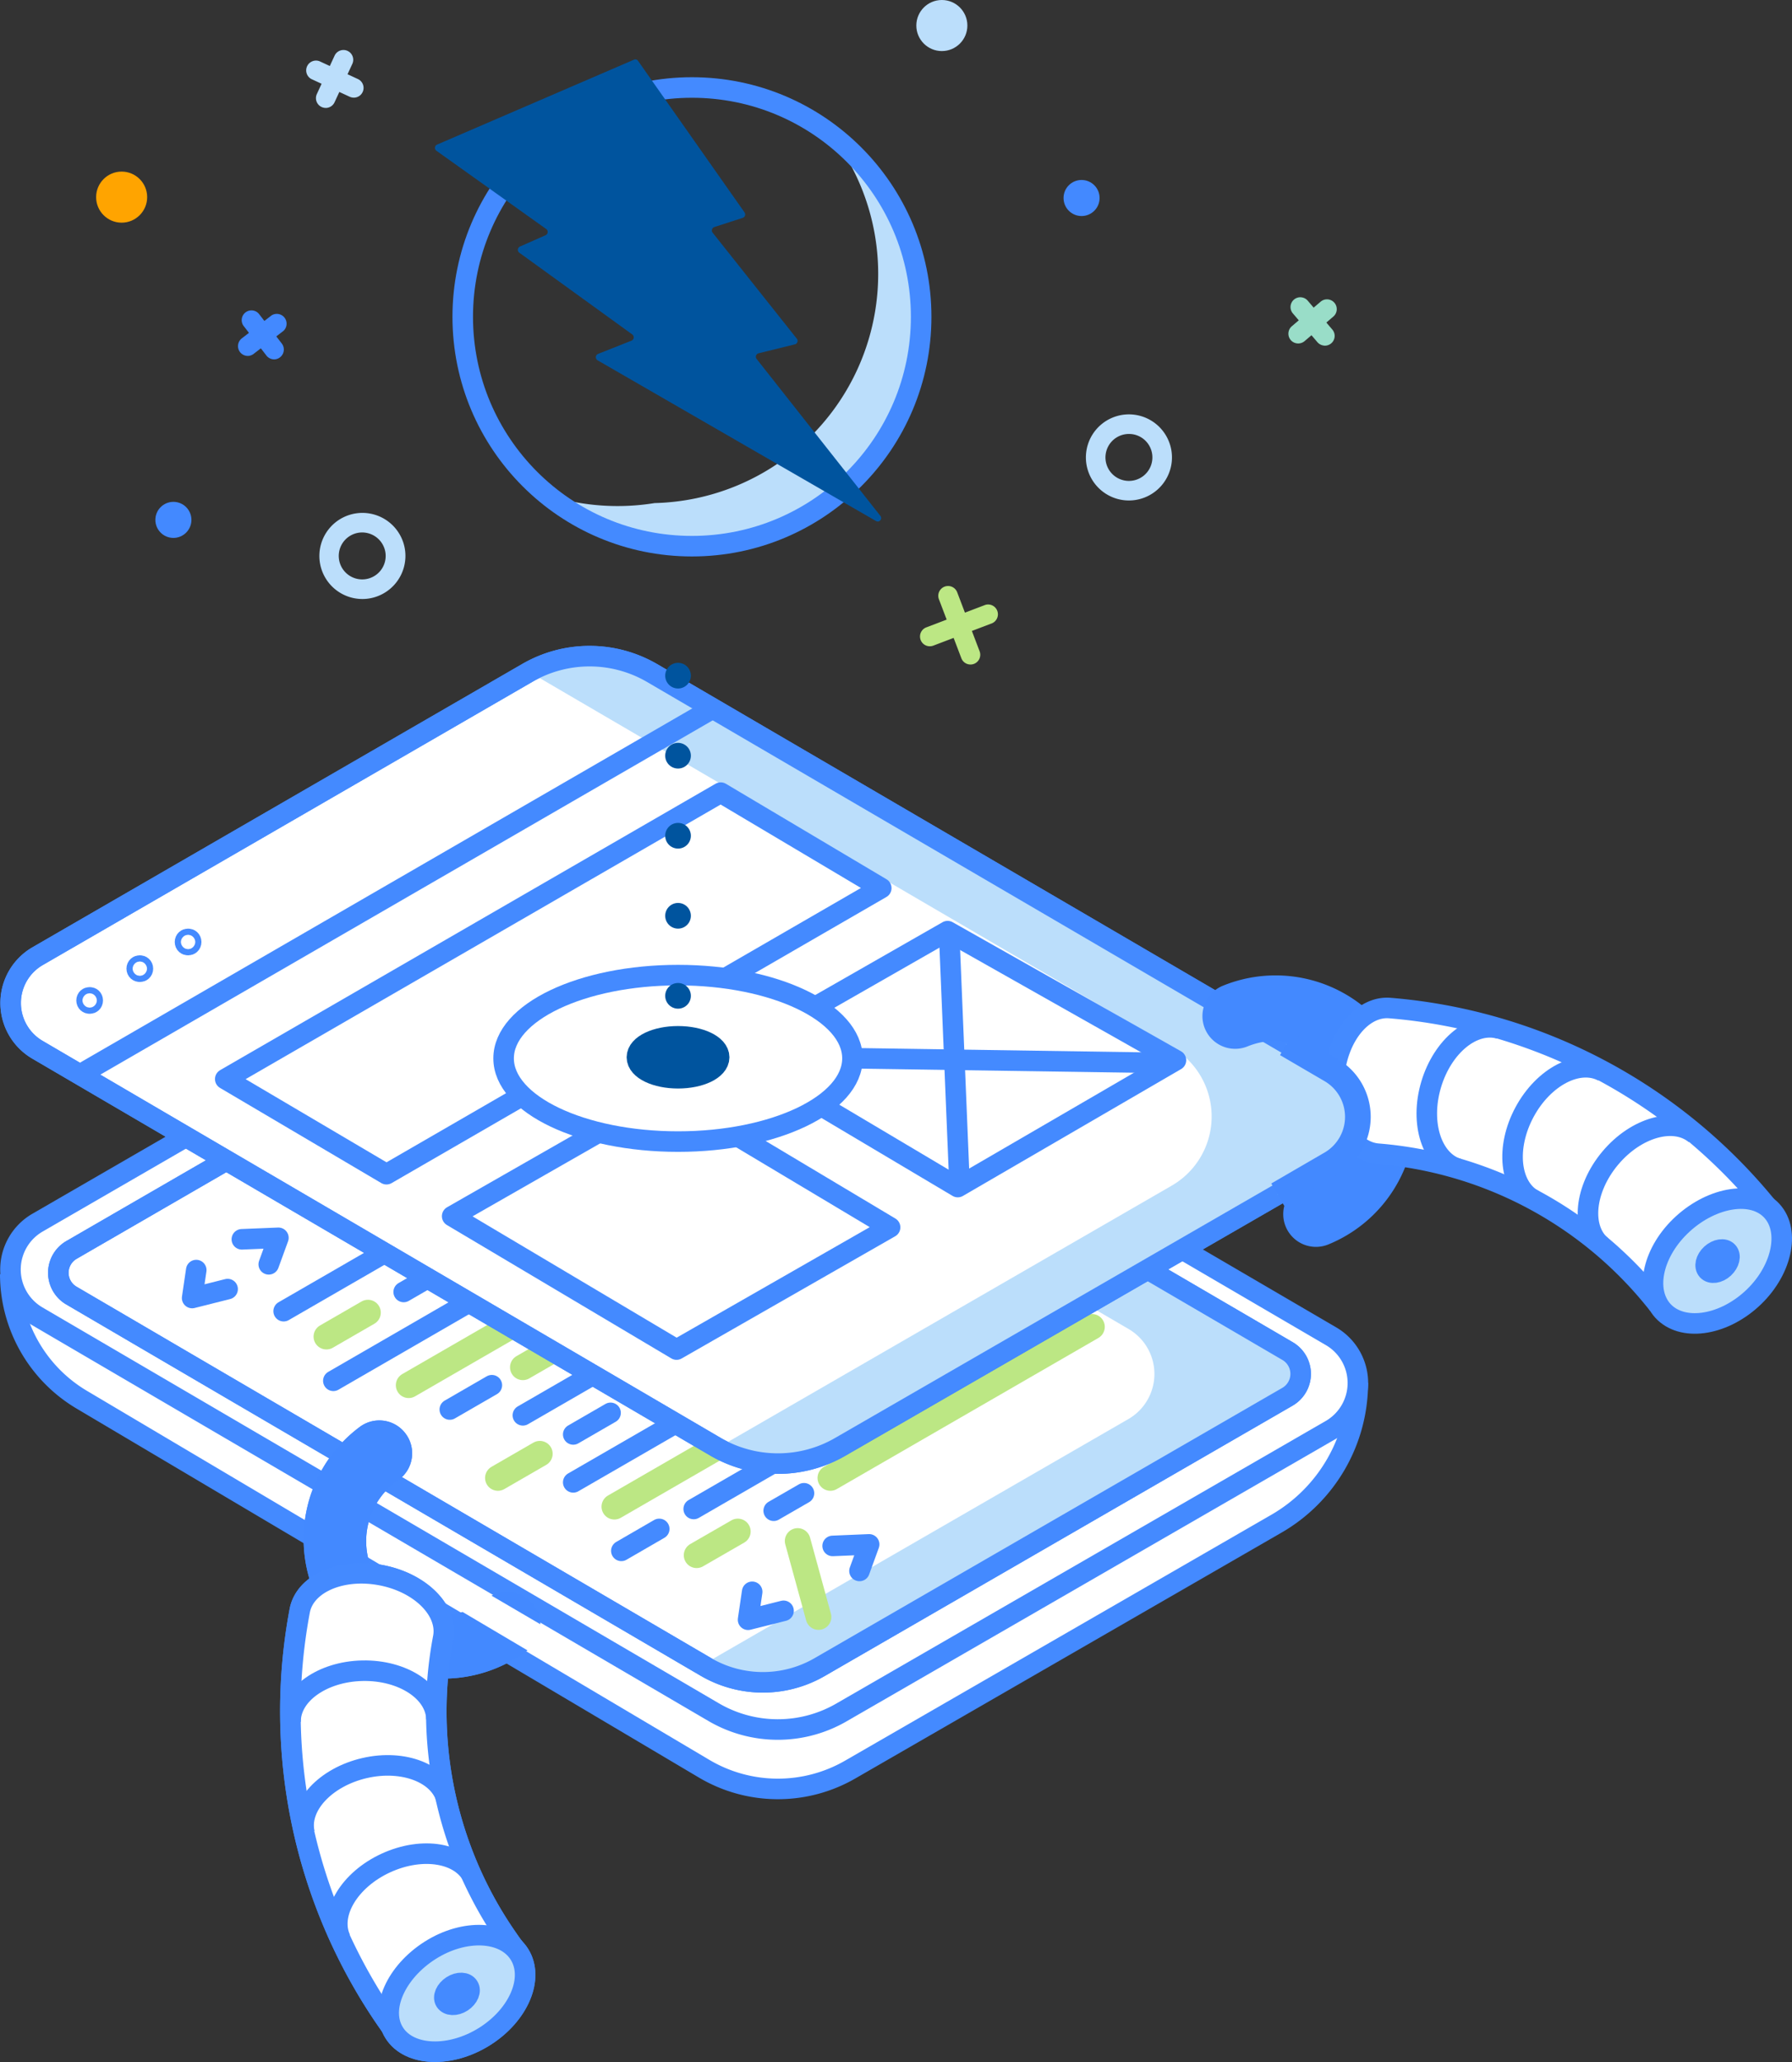 <svg xmlns="http://www.w3.org/2000/svg" viewBox="0 0 349 401.37"><rect x="0" y="0" width="349" height="401.37" fill="#333333" stroke="none"/><defs><clipPath id="a"><path d="M101.85 381.37q-1.68-2.12-3.21-4.36a77.26 77.26 0 0 1-12.32-58.26c1-5.28-4.48-10.74-12.2-12.17s-14.77 1.67-15.75 6.95a105.9 105.9 0 0 0 16.82 79.55q2.3 3.33 4.8 6.47" fill="none"/></clipPath><clipPath id="b"><path data-name="SVGID" d="M324.64 256.09q-1.59-2.17-3.35-4.26a77.34 77.34 0 0 0-52.92-27.3c-5.36-.45-9.17-7.15-8.51-15s5.52-13.8 10.87-13.35a105.94 105.94 0 0 1 72.27 37.3c1.74 2.06 3.4 4.18 5 6.34" fill="none"/></clipPath></defs><path d="M71.51 116.54a8.38 8.38 0 1 1 7.4-9.25 8.4 8.4 0 0 1-7.4 9.25zm-1.43-12.88a4.57 4.57 0 1 0 5 4 4.59 4.59 0 0 0-5-4zM219 97.37a8.38 8.38 0 1 1 9.2-7.48 8.39 8.39 0 0 1-9.2 7.48zm1.33-12.88a4.57 4.57 0 1 0 4.08 5 4.56 4.56 0 0 0-4.05-5z" fill="#bbdefb"/><circle cx="210.64" cy="38.54" r="3.51" fill="#4389ff"/><circle cx="33.77" cy="101.19" r="3.51" fill="#4389ff"/><circle cx="183.43" cy="4.97" r="4.97" fill="#bbdefb"/><circle cx="23.69" cy="38.37" r="4.97" fill="#ffa400"/><path d="M53.61 69.94a1.92 1.92 0 0 1-1.72-.73l-4.49-5.83a1.9 1.9 0 0 1 3-2.32l4.49 5.82a1.92 1.92 0 0 1-1.3 3.06z" fill="#4389ff"/><path d="M48.45 69.27a1.91 1.91 0 0 1-1.37-3.4l5.82-4.49a1.91 1.91 0 0 1 2.33 3l-5.82 4.49a2 2 0 0 1-.96.4z" fill="#4389ff"/><path d="M63.64 21a2 2 0 0 1-1-.17 1.9 1.9 0 0 1-.93-2.53l3.45-7.46a1.9 1.9 0 0 1 3.46 1.59l-3.46 7.47a1.9 1.9 0 0 1-1.52 1.1z" fill="#bbdefb"/><path d="M69.1 19a2 2 0 0 1-1-.17l-7.47-3.45a1.91 1.91 0 0 1 1.6-3.46l7.46 3.46A1.9 1.9 0 0 1 69.1 19z" fill="#bbdefb"/><path d="M180.89 125.78a1.9 1.9 0 0 1-.48-3.67l11.47-4.37a1.91 1.91 0 0 1 1.36 3.56l-11.48 4.37a2 2 0 0 1-.87.11z" fill="#bce784"/><path d="M188.81 129.33a1.89 1.89 0 0 1-1.58-1.21l-4.37-11.48a1.9 1.9 0 0 1 3.56-1.35l4.36 11.47a1.9 1.9 0 0 1-1.1 2.46 1.86 1.86 0 0 1-.87.11z" fill="#bce784"/><path d="M257.83 67.26a1.93 1.93 0 0 1-1.26-.66l-4.78-5.6a1.9 1.9 0 0 1 2.9-2.47l4.78 5.61a1.9 1.9 0 0 1-1.64 3.13z" fill="#99ddc8"/><path d="M252.63 66.84a1.87 1.87 0 0 1-1.25-.65 1.91 1.91 0 0 1 .21-2.69l5.61-4.78a1.9 1.9 0 0 1 2.47 2.9l-5.6 4.78a1.9 1.9 0 0 1-1.44.44z" fill="#99ddc8"/><path d="M2 248a28.42 28.42 0 0 0 13.94 24.45l121.32 71.89a28.19 28.19 0 0 0 28.32.09l83-47.85a31.66 31.66 0 0 0 15.86-27.43" fill="#fff" stroke="#448aff" stroke-linejoin="round" stroke-width="4"/><path d="M7.27 238l95.38-55.15a24.2 24.2 0 0 1 24.31 0l132.27 77.24a10.54 10.54 0 0 1-.05 18.23l-95.32 55a24.77 24.77 0 0 1-24.9-.08L7.22 256.18A10.54 10.54 0 0 1 7.27 238z" fill="#fff" stroke="#448aff" stroke-linejoin="round" stroke-width="4"/><path d="M13.92 243.29l91.2-52.74a21.53 21.53 0 0 1 21.63 0l124 72.42a5.14 5.14 0 0 1 0 8.89L159.6 324.5a22.06 22.06 0 0 1-22.16-.07L13.9 252.17a5.14 5.14 0 0 1 .02-8.88z" fill="#fff" stroke="#448aff" stroke-linejoin="round" stroke-width="4"/><path d="M250.78 263l-124-72.42a21.53 21.53 0 0 0-21.63 0l-1 .59 115.65 67.51a10.13 10.13 0 0 1-.05 17.53l-82.94 47.85.63.37a22.06 22.06 0 0 0 22.16.07l91.16-52.59a5.14 5.14 0 0 0 .02-8.91z" fill="#bbdefb"/><path d="M13.92 243.29l91.2-52.74a21.53 21.53 0 0 1 21.63 0l124 72.42a5.14 5.14 0 0 1 0 8.89L159.6 324.5a22.06 22.06 0 0 1-22.16-.07L13.9 252.17a5.14 5.14 0 0 1 .02-8.88z" fill="none" stroke="#448aff" stroke-linejoin="round" stroke-width="4"/><path fill="none" stroke="#bce784" stroke-linecap="round" stroke-linejoin="round" stroke-width="5" d="M81.77 239.89l50.45-29.13"/><path fill="none" stroke="#448aff" stroke-linecap="round" stroke-linejoin="round" stroke-width="4" d="M55.24 255.21l19.28-11.13M78.62 251.47l61.93-35.76"/><path fill="none" stroke="#bce784" stroke-linecap="round" stroke-linejoin="round" stroke-width="5" d="M63.57 260.16l8.09-4.67"/><path fill="none" stroke="#448aff" stroke-linecap="round" stroke-linejoin="round" stroke-width="4" d="M96.71 250.4l51.86-29.96M64.92 268.76l26.36-15.23"/><path fill="none" stroke="#bce784" stroke-linecap="round" stroke-linejoin="round" stroke-width="5" d="M79.59 269.62l76.99-44.45M101.83 266.13l62.76-36.24"/><path fill="none" stroke="#448aff" stroke-linecap="round" stroke-linejoin="round" stroke-width="4" d="M87.6 274.35l8.19-4.73M101.83 275.48l70.77-40.86"/><path fill="none" stroke="#bce784" stroke-linecap="round" stroke-linejoin="round" stroke-width="5" d="M124.23 271.93l56.38-32.58"/><path fill="none" stroke="#448aff" stroke-linecap="round" stroke-linejoin="round" stroke-width="4" d="M111.64 279.2l7.27-4.2"/><path fill="none" stroke="#bce784" stroke-linecap="round" stroke-linejoin="round" stroke-width="5" d="M96.97 287.67l8.16-4.71M145.04 269.24l43.59-25.16"/><path fill="none" stroke="#448aff" stroke-linecap="round" stroke-linejoin="round" stroke-width="4" d="M111.64 288.53l24.56-14.18"/><path fill="none" stroke="#bce784" stroke-linecap="round" stroke-linejoin="round" stroke-width="5" d="M119.65 293.26l76.99-44.45"/><path fill="none" stroke="#448aff" stroke-linecap="round" stroke-linejoin="round" stroke-width="4" d="M135.1 293.71l69.55-40.18M121.01 301.86l7.38-4.27"/><path fill="none" stroke="#bce784" stroke-linecap="round" stroke-linejoin="round" stroke-width="5" d="M161.72 287.67l50.94-29.41"/><path fill="none" stroke="#448aff" stroke-linecap="round" stroke-linejoin="round" stroke-width="4" d="M150.68 294.05l5.9-3.4"/><path fill="none" stroke="#bce784" stroke-linecap="round" stroke-linejoin="round" stroke-width="5" d="M135.67 302.71l8.02-4.62"/><path fill="none" stroke="#448aff" stroke-linecap="round" stroke-linejoin="round" stroke-width="4" d="M44.33 250.91l-6.91 1.74.8-5.44M47.1 241.22l7.12-.29-1.88 5.16M152.6 313.53l-6.91 1.74.8-5.44M162.16 300.9l7.11-.3-1.88 5.17"/><path fill="none" stroke="#bce784" stroke-linecap="round" stroke-linejoin="round" stroke-width="5" d="M155.35 299.94l4.06 14.8"/><path d="M7.27 186.14L102.65 131a24.2 24.2 0 0 1 24.35 0l132.27 77.24a10.55 10.55 0 0 1-.05 18.24l-95.62 55.16a24.18 24.18 0 0 1-24.3-.07l-132-77.24a10.54 10.54 0 0 1-.03-18.19z" fill="#fff" stroke="#448aff" stroke-linejoin="round" stroke-width="4"/><path d="M259.23 208.28L127 131a24.2 24.2 0 0 0-24-.23l.43.23 124.83 72.89a15.54 15.54 0 0 1-.07 26.89L140 281.68l-.32.17a24.19 24.19 0 0 0 23.86-.17l95.62-55.16a10.55 10.55 0 0 0 .07-18.24z" fill="#bbdefb"/><path d="M7.27 186.14L102.65 131a24.2 24.2 0 0 1 24.35 0l132.27 77.24a10.55 10.55 0 0 1-.05 18.24l-95.62 55.16a24.18 24.18 0 0 1-24.3-.07l-132-77.24a10.54 10.54 0 0 1-.03-18.19z" fill="none" stroke="#448aff" stroke-linejoin="round" stroke-width="4"/><path d="M250.55 203.21l8.68 5.07a10.55 10.55 0 0 1-.05 18.24l-10.34 6" fill="none" stroke="#448aff" stroke-linejoin="round" stroke-width="4"/><path fill="#fff" stroke="#448aff" stroke-linecap="round" stroke-linejoin="round" stroke-width="4" d="M16.86 208.41l121.89-70.48M43.87 210.03l96.49-55.75 31.27 18.58-96.36 55.69-31.4-18.52zM88.06 236.72l41.73-23.85 43.56 26.02-41.59 23.79-43.7-25.96zM142.83 205.09l41.72-23.85 44.47 25.12-42.49 24.69-43.7-25.96z"/><circle cx="17.46" cy="194.73" r=".6" fill="none" stroke="#448aff" stroke-linecap="round" stroke-linejoin="round" stroke-width="4"/><circle cx="27.23" cy="188.54" r=".6" fill="none" stroke="#448aff" stroke-linecap="round" stroke-linejoin="round" stroke-width="4"/><circle cx="36.63" cy="183.35" r=".6" fill="none" stroke="#448aff" stroke-linecap="round" stroke-linejoin="round" stroke-width="4"/><path fill="#fff" stroke="#448aff" stroke-linecap="round" stroke-linejoin="round" stroke-width="4" d="M186.84 229.79l-1.98-48.01"/><path fill="#fff" stroke="#448aff" stroke-linejoin="round" stroke-width="4" d="M227.52 206.9l-84.38-1.26"/><ellipse cx="132.05" cy="206" rx="33.97" ry="16.2" fill="#fff" stroke="#448aff" stroke-linecap="round" stroke-linejoin="round" stroke-width="4"/><ellipse cx="132.05" cy="205.79" rx="7.51" ry="3.58" fill="#00549e" stroke="#00549e" stroke-linejoin="round" stroke-width="5"/><path fill="none" stroke="#00549e" stroke-linecap="round" stroke-miterlimit="10" stroke-width="5" d="M132.05 209.41"/><path fill="none" stroke="#00549e" stroke-linecap="round" stroke-miterlimit="10" stroke-width="5" stroke-dasharray="0,15.58" d="M132.05 193.83v-70.11"/><path fill="none" stroke="#00549e" stroke-linecap="round" stroke-miterlimit="10" stroke-width="5" d="M132.05 115.93"/><path d="M161.47 25.71a44.62 44.62 0 0 1-34 72.21 44.93 44.93 0 0 1-20.29-1.37 44.64 44.64 0 1 0 54.32-70.84z" fill="#bbdefb"/><circle cx="134.76" cy="61.67" r="44.64" fill="none" stroke="#448aff" stroke-linejoin="round" stroke-width="4"/><path d="M85.11 28.15l38.37-16.54a.63.63 0 0 1 .78.23L145 41.34a.69.69 0 0 1-.34 1.06l-5.56 1.8a.7.7 0 0 0-.31 1.09l16.39 20.63a.69.69 0 0 1-.36 1.1l-7.1 1.75a.69.69 0 0 0-.36 1.1l24.12 30.57a.67.67 0 0 1-.83 1l-54.27-31.31a.7.7 0 0 1 .08-1.24L123 66.3a.7.7 0 0 0 .14-1.2l-22-15.91a.7.7 0 0 1 .12-1.2l5-2.21a.7.7 0 0 0 .12-1.2L85 29.35a.7.7 0 0 1 .11-1.2z" fill="#00549e"/><path d="M79 279.06a6.37 6.37 0 0 1-1.32 8.94A14.45 14.45 0 1 0 95 311.09a6.37 6.37 0 1 1 7.65 10.19A27.19 27.19 0 1 1 70 277.79a6.37 6.37 0 0 1 9 1.27z" fill="#4389ff"/><path d="M100.24 379.26c-.55-.74-1.08-1.49-1.6-2.25a77.26 77.26 0 0 1-12.32-58.26c1-5.28-4.48-10.74-12.2-12.17s-14.77 1.67-15.75 6.95a105.9 105.9 0 0 0 16.82 79.55l.94 1.35" fill="#fff" stroke="#448aff" stroke-linejoin="round" stroke-width="4"/><path d="M101.15 380.37c2.93 4.63-.09 11.8-6.75 16s-14.69 3.94-17.62-.69.34-11.85 7-16.07 14.44-3.87 17.37.76z" fill="#bbdefb" stroke="#448aff" stroke-linejoin="round" stroke-width="4"/><path d="M91.24 386.65c.55.85 0 2.18-1.25 3s-2.72.73-3.26-.12.06-2.2 1.3-3 2.67-.74 3.21.12z" fill="none" stroke="#448aff" stroke-linejoin="round" stroke-width="4"/><g clip-path="url(#a)" fill="none" stroke="#448aff" stroke-linejoin="round" stroke-width="4"><path d="M85 334.63c-.11-5.37-6.56-9.6-14.41-9.44s-14.12 4.66-14 10M87 350.44c-1.2-5.24-8.38-8.06-16-6.3s-12.9 7.43-11.7 12.66M92.17 365.51c-2.25-4.88-9.85-6.18-17-2.9s-11.09 9.9-8.85 14.78"/></g><path d="M79 279.06a6.37 6.37 0 0 1-1.32 8.94A14.45 14.45 0 1 0 95 311.09a6.37 6.37 0 1 1 7.65 10.19A27.19 27.19 0 1 1 70 277.79a6.37 6.37 0 0 1 9 1.27z" fill="#4389ff"/><path d="M100.24 379.26c-.55-.74-1.08-1.49-1.6-2.25a77.26 77.26 0 0 1-12.32-58.26c1-5.28-4.48-10.74-12.2-12.17s-14.77 1.67-15.75 6.95a105.9 105.9 0 0 0 16.82 79.55l.94 1.35" fill="#fff" stroke="#448aff" stroke-linejoin="round" stroke-width="4"/><path d="M101.15 380.37c2.93 4.63-.09 11.8-6.75 16s-14.69 3.94-17.62-.69.34-11.85 7-16.07 14.44-3.87 17.37.76z" fill="#bbdefb" stroke="#448aff" stroke-linejoin="round" stroke-width="4"/><path d="M91.24 386.65c.55.85 0 2.18-1.25 3s-2.72.73-3.26-.12.06-2.2 1.3-3 2.67-.74 3.21.12z" fill="none" stroke="#448aff" stroke-linejoin="round" stroke-width="4"/><g clip-path="url(#a)" fill="none" stroke="#448aff" stroke-linejoin="round" stroke-width="4"><path d="M85 334.63c-.11-5.37-6.56-9.6-14.41-9.44s-14.12 4.66-14 10M87 350.44c-1.2-5.24-8.38-8.06-16-6.3s-12.9 7.43-11.7 12.66M92.17 365.51c-2.25-4.88-9.85-6.18-17-2.9s-11.09 9.9-8.85 14.78"/></g><path fill="#fff" d="M89.02 313.12l15.55 9.2 5.95-3.08-21.5-12.58v6.46z"/><path d="M234.65 200.18a6.38 6.38 0 0 0 8.32 3.49 14.44 14.44 0 0 1 10.91 26.75 6.37 6.37 0 1 0 4.82 11.8 27.19 27.19 0 1 0-20.55-50.35 6.38 6.38 0 0 0-3.5 8.31z" fill="#4389ff"/><path d="M323 254c-.56-.72-1.15-1.43-1.74-2.14a77.34 77.34 0 0 0-52.92-27.3c-5.36-.45-9.17-7.15-8.51-15s5.52-13.8 10.87-13.35a105.94 105.94 0 0 1 72.3 37.27l1.05 1.26" fill="#fff" stroke="#448aff" stroke-linejoin="round" stroke-width="4"/><path d="M323.86 255.15c3.69 4 11.41 3 17.24-2.27s7.69-13.13 4-17.18-11.52-2.8-17.35 2.51-7.57 12.89-3.89 16.94z" fill="#bbdefb" stroke="#448aff" stroke-linejoin="round" stroke-width="4"/><path d="M332.54 247.26c.68.75 2.11.56 3.19-.43s1.43-2.43.74-3.18-2.13-.52-3.21.47-1.4 2.38-.72 3.14z" fill="none" stroke="#448aff" stroke-linejoin="round" stroke-width="4"/><g clip-path="url(#b)" fill="none" stroke="#448aff" stroke-linejoin="round" stroke-width="4"><path d="M284 227.5c-5.15-1.53-7.52-8.88-5.28-16.4s8.22-12.39 13.37-10.86M298.74 233.59c-4.73-2.55-5.55-10.22-1.83-17.13s10.57-10.45 15.3-7.9M311.91 242.55c-4.11-3.45-3.35-11.13 1.7-17.14s12.48-8.08 16.59-4.62"/></g><path d="M250.55 203.21l8.68 5.07a10.55 10.55 0 0 1-.05 18.24l-10.34 6" fill="#bbdefb" stroke="#4389ff" stroke-miterlimit="10" stroke-width="5"/></svg>
